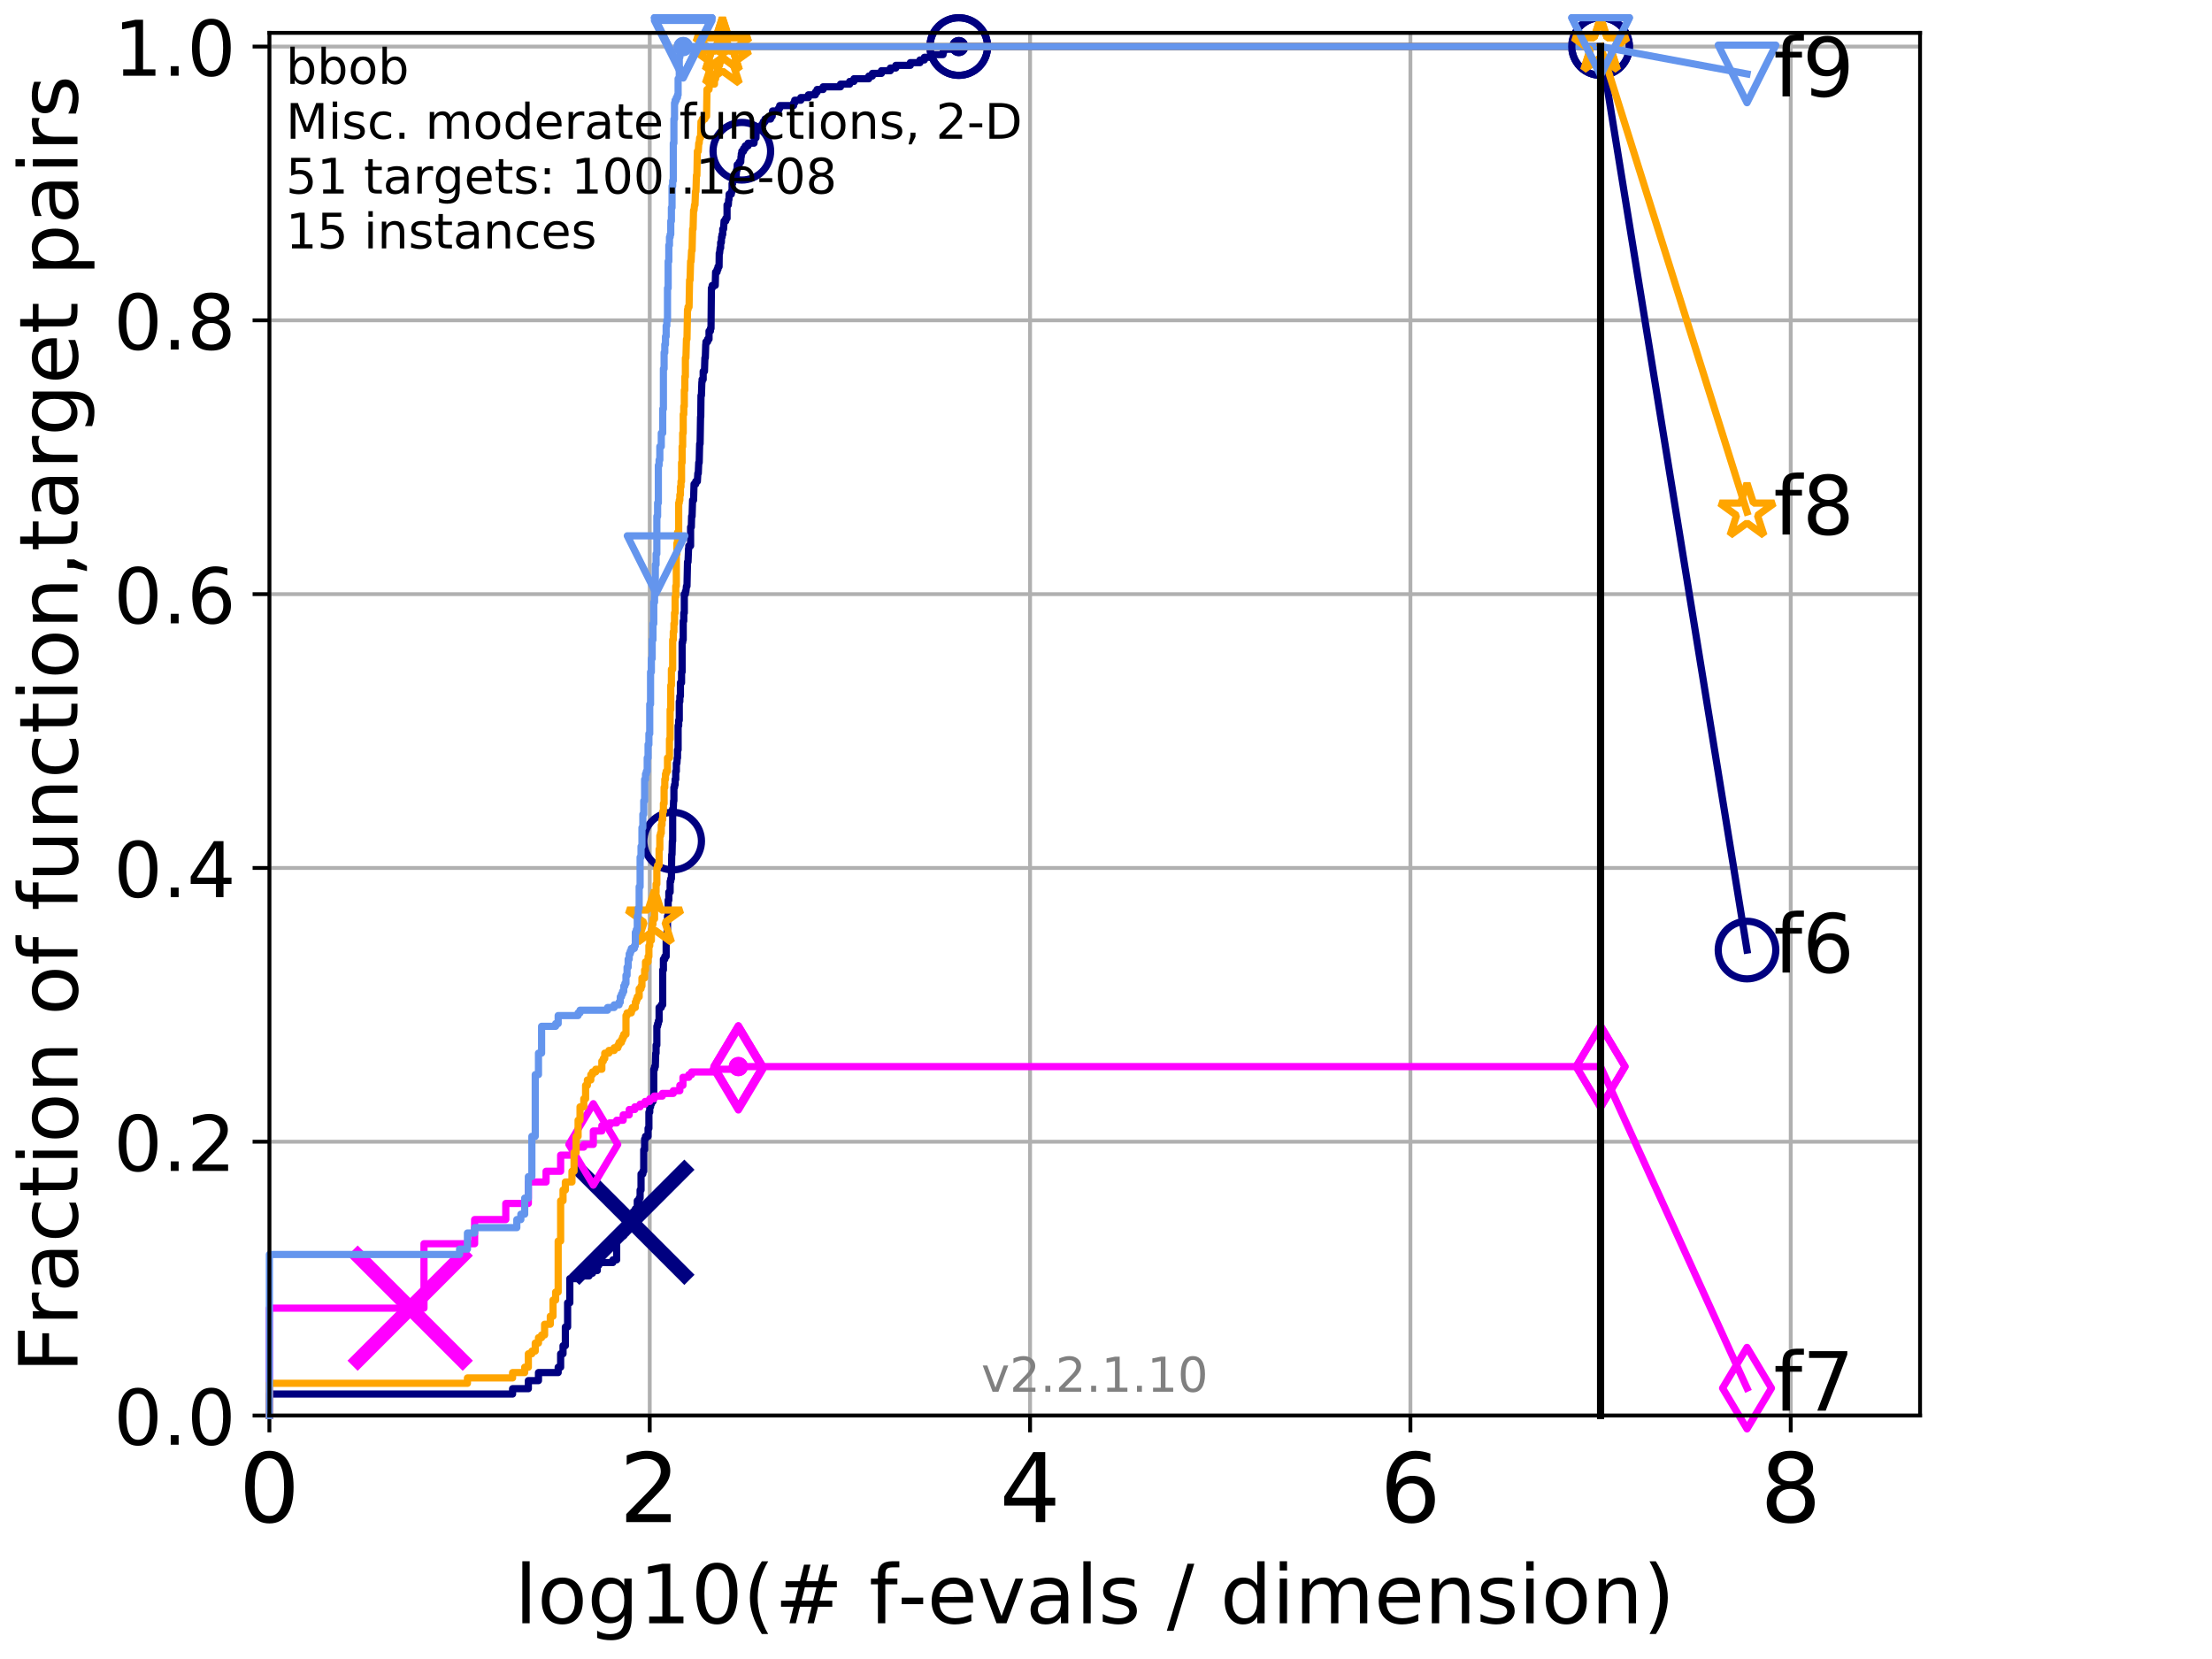 <?xml version="1.0" encoding="utf-8" standalone="no"?>
<!DOCTYPE svg PUBLIC "-//W3C//DTD SVG 1.1//EN"
  "http://www.w3.org/Graphics/SVG/1.1/DTD/svg11.dtd">
<!-- Created with matplotlib (http://matplotlib.org/) -->
<svg height="345.6pt" version="1.1" viewBox="0 0 460.8 345.6" width="460.8pt" xmlns="http://www.w3.org/2000/svg" xmlns:xlink="http://www.w3.org/1999/xlink">
 <defs>
  <style type="text/css">
*{stroke-linecap:butt;stroke-linejoin:round;}
  </style>
 </defs>
 <g id="figure_1">
  <g id="patch_1">
   <path d="M 0 345.6 
L 460.8 345.6 
L 460.8 0 
L 0 0 
z
" style="fill:#ffffff;"/>
  </g>
  <g id="axes_1">
   <g id="patch_2">
    <path d="M 56.12 294.88 
L 399.984 294.88 
L 399.984 6.845 
L 56.12 6.845 
z
" style="fill:#ffffff;"/>
   </g>
   <g id="matplotlib.axis_1">
    <g id="xtick_1">
     <g id="line2d_1">
      <path clip-path="url(#pbf76cc83c1)" d="M 56.12 294.88 
L 56.12 6.845 
" style="fill:none;stroke:#b0b0b0;stroke-linecap:square;stroke-width:0.8;"/>
     </g>
     <g id="line2d_2">
      <defs>
       <path d="M 0 0 
L 0 3.5 
" id="mfab09825af" style="stroke:#000000;stroke-width:0.8;"/>
      </defs>
      <g>
       <use style="stroke:#000000;stroke-width:0.8;" x="56.12" xlink:href="#mfab09825af" y="294.88"/>
      </g>
     </g>
     <g id="text_1">
      <!-- 0 -->
      <defs>
       <path d="M 31.781 66.406 
Q 24.172 66.406 20.328 58.906 
Q 16.5 51.422 16.5 36.375 
Q 16.5 21.391 20.328 13.891 
Q 24.172 6.391 31.781 6.391 
Q 39.453 6.391 43.281 13.891 
Q 47.125 21.391 47.125 36.375 
Q 47.125 51.422 43.281 58.906 
Q 39.453 66.406 31.781 66.406 
z
M 31.781 74.219 
Q 44.047 74.219 50.516 64.516 
Q 56.984 54.828 56.984 36.375 
Q 56.984 17.969 50.516 8.266 
Q 44.047 -1.422 31.781 -1.422 
Q 19.531 -1.422 13.062 8.266 
Q 6.594 17.969 6.594 36.375 
Q 6.594 54.828 13.062 64.516 
Q 19.531 74.219 31.781 74.219 
z
" id="DejaVuSans-30"/>
      </defs>
      <g transform="translate(49.758 317.077)scale(0.2 -0.2)">
       <use xlink:href="#DejaVuSans-30"/>
      </g>
     </g>
    </g>
    <g id="xtick_2">
     <g id="line2d_3">
      <path clip-path="url(#pbf76cc83c1)" d="M 135.351 294.88 
L 135.351 6.845 
" style="fill:none;stroke:#b0b0b0;stroke-linecap:square;stroke-width:0.8;"/>
     </g>
     <g id="line2d_4">
      <g>
       <use style="stroke:#000000;stroke-width:0.8;" x="135.351" xlink:href="#mfab09825af" y="294.88"/>
      </g>
     </g>
     <g id="text_2">
      <!-- 2 -->
      <defs>
       <path d="M 19.188 8.297 
L 53.609 8.297 
L 53.609 0 
L 7.328 0 
L 7.328 8.297 
Q 12.938 14.109 22.625 23.891 
Q 32.328 33.688 34.812 36.531 
Q 39.547 41.844 41.422 45.531 
Q 43.312 49.219 43.312 52.781 
Q 43.312 58.594 39.234 62.25 
Q 35.156 65.922 28.609 65.922 
Q 23.969 65.922 18.812 64.312 
Q 13.672 62.703 7.812 59.422 
L 7.812 69.391 
Q 13.766 71.781 18.938 73 
Q 24.125 74.219 28.422 74.219 
Q 39.75 74.219 46.484 68.547 
Q 53.219 62.891 53.219 53.422 
Q 53.219 48.922 51.531 44.891 
Q 49.859 40.875 45.406 35.406 
Q 44.188 33.984 37.641 27.219 
Q 31.109 20.453 19.188 8.297 
z
" id="DejaVuSans-32"/>
      </defs>
      <g transform="translate(128.989 317.077)scale(0.2 -0.2)">
       <use xlink:href="#DejaVuSans-32"/>
      </g>
     </g>
    </g>
    <g id="xtick_3">
     <g id="line2d_5">
      <path clip-path="url(#pbf76cc83c1)" d="M 214.583 294.88 
L 214.583 6.845 
" style="fill:none;stroke:#b0b0b0;stroke-linecap:square;stroke-width:0.8;"/>
     </g>
     <g id="line2d_6">
      <g>
       <use style="stroke:#000000;stroke-width:0.8;" x="214.583" xlink:href="#mfab09825af" y="294.88"/>
      </g>
     </g>
     <g id="text_3">
      <!-- 4 -->
      <defs>
       <path d="M 37.797 64.312 
L 12.891 25.391 
L 37.797 25.391 
z
M 35.203 72.906 
L 47.609 72.906 
L 47.609 25.391 
L 58.016 25.391 
L 58.016 17.188 
L 47.609 17.188 
L 47.609 0 
L 37.797 0 
L 37.797 17.188 
L 4.891 17.188 
L 4.891 26.703 
z
" id="DejaVuSans-34"/>
      </defs>
      <g transform="translate(208.22 317.077)scale(0.2 -0.2)">
       <use xlink:href="#DejaVuSans-34"/>
      </g>
     </g>
    </g>
    <g id="xtick_4">
     <g id="line2d_7">
      <path clip-path="url(#pbf76cc83c1)" d="M 293.814 294.88 
L 293.814 6.845 
" style="fill:none;stroke:#b0b0b0;stroke-linecap:square;stroke-width:0.8;"/>
     </g>
     <g id="line2d_8">
      <g>
       <use style="stroke:#000000;stroke-width:0.8;" x="293.814" xlink:href="#mfab09825af" y="294.88"/>
      </g>
     </g>
     <g id="text_4">
      <!-- 6 -->
      <defs>
       <path d="M 33.016 40.375 
Q 26.375 40.375 22.484 35.828 
Q 18.609 31.297 18.609 23.391 
Q 18.609 15.531 22.484 10.953 
Q 26.375 6.391 33.016 6.391 
Q 39.656 6.391 43.531 10.953 
Q 47.406 15.531 47.406 23.391 
Q 47.406 31.297 43.531 35.828 
Q 39.656 40.375 33.016 40.375 
z
M 52.594 71.297 
L 52.594 62.312 
Q 48.875 64.062 45.094 64.984 
Q 41.312 65.922 37.594 65.922 
Q 27.828 65.922 22.672 59.328 
Q 17.531 52.734 16.797 39.406 
Q 19.672 43.656 24.016 45.922 
Q 28.375 48.188 33.594 48.188 
Q 44.578 48.188 50.953 41.516 
Q 57.328 34.859 57.328 23.391 
Q 57.328 12.156 50.688 5.359 
Q 44.047 -1.422 33.016 -1.422 
Q 20.359 -1.422 13.672 8.266 
Q 6.984 17.969 6.984 36.375 
Q 6.984 53.656 15.188 63.938 
Q 23.391 74.219 37.203 74.219 
Q 40.922 74.219 44.703 73.484 
Q 48.484 72.75 52.594 71.297 
z
" id="DejaVuSans-36"/>
      </defs>
      <g transform="translate(287.452 317.077)scale(0.2 -0.2)">
       <use xlink:href="#DejaVuSans-36"/>
      </g>
     </g>
    </g>
    <g id="xtick_5">
     <g id="line2d_9">
      <path clip-path="url(#pbf76cc83c1)" d="M 373.045 294.88 
L 373.045 6.845 
" style="fill:none;stroke:#b0b0b0;stroke-linecap:square;stroke-width:0.8;"/>
     </g>
     <g id="line2d_10">
      <g>
       <use style="stroke:#000000;stroke-width:0.8;" x="373.045" xlink:href="#mfab09825af" y="294.88"/>
      </g>
     </g>
     <g id="text_5">
      <!-- 8 -->
      <defs>
       <path d="M 31.781 34.625 
Q 24.75 34.625 20.719 30.859 
Q 16.703 27.094 16.703 20.516 
Q 16.703 13.922 20.719 10.156 
Q 24.75 6.391 31.781 6.391 
Q 38.812 6.391 42.859 10.172 
Q 46.922 13.969 46.922 20.516 
Q 46.922 27.094 42.891 30.859 
Q 38.875 34.625 31.781 34.625 
z
M 21.922 38.812 
Q 15.578 40.375 12.031 44.719 
Q 8.5 49.078 8.5 55.328 
Q 8.5 64.062 14.719 69.141 
Q 20.953 74.219 31.781 74.219 
Q 42.672 74.219 48.875 69.141 
Q 55.078 64.062 55.078 55.328 
Q 55.078 49.078 51.531 44.719 
Q 48 40.375 41.703 38.812 
Q 48.828 37.156 52.797 32.312 
Q 56.781 27.484 56.781 20.516 
Q 56.781 9.906 50.312 4.234 
Q 43.844 -1.422 31.781 -1.422 
Q 19.734 -1.422 13.25 4.234 
Q 6.781 9.906 6.781 20.516 
Q 6.781 27.484 10.781 32.312 
Q 14.797 37.156 21.922 38.812 
z
M 18.312 54.391 
Q 18.312 48.734 21.844 45.562 
Q 25.391 42.391 31.781 42.391 
Q 38.141 42.391 41.719 45.562 
Q 45.312 48.734 45.312 54.391 
Q 45.312 60.062 41.719 63.234 
Q 38.141 66.406 31.781 66.406 
Q 25.391 66.406 21.844 63.234 
Q 18.312 60.062 18.312 54.391 
z
" id="DejaVuSans-38"/>
      </defs>
      <g transform="translate(366.683 317.077)scale(0.2 -0.2)">
       <use xlink:href="#DejaVuSans-38"/>
      </g>
     </g>
    </g>
    <g id="text_6">
     <!-- log10(# f-evals / dimension) -->
     <defs>
      <path d="M 9.422 75.984 
L 18.406 75.984 
L 18.406 0 
L 9.422 0 
z
" id="DejaVuSans-6c"/>
      <path d="M 30.609 48.391 
Q 23.391 48.391 19.188 42.75 
Q 14.984 37.109 14.984 27.297 
Q 14.984 17.484 19.156 11.844 
Q 23.344 6.203 30.609 6.203 
Q 37.797 6.203 41.984 11.859 
Q 46.188 17.531 46.188 27.297 
Q 46.188 37.016 41.984 42.703 
Q 37.797 48.391 30.609 48.391 
z
M 30.609 56 
Q 42.328 56 49.016 48.375 
Q 55.719 40.766 55.719 27.297 
Q 55.719 13.875 49.016 6.219 
Q 42.328 -1.422 30.609 -1.422 
Q 18.844 -1.422 12.172 6.219 
Q 5.516 13.875 5.516 27.297 
Q 5.516 40.766 12.172 48.375 
Q 18.844 56 30.609 56 
z
" id="DejaVuSans-6f"/>
      <path d="M 45.406 27.984 
Q 45.406 37.75 41.375 43.109 
Q 37.359 48.484 30.078 48.484 
Q 22.859 48.484 18.828 43.109 
Q 14.797 37.75 14.797 27.984 
Q 14.797 18.266 18.828 12.891 
Q 22.859 7.516 30.078 7.516 
Q 37.359 7.516 41.375 12.891 
Q 45.406 18.266 45.406 27.984 
z
M 54.391 6.781 
Q 54.391 -7.172 48.188 -13.984 
Q 42 -20.797 29.203 -20.797 
Q 24.469 -20.797 20.266 -20.094 
Q 16.062 -19.391 12.109 -17.922 
L 12.109 -9.188 
Q 16.062 -11.328 19.922 -12.344 
Q 23.781 -13.375 27.781 -13.375 
Q 36.625 -13.375 41.016 -8.766 
Q 45.406 -4.156 45.406 5.172 
L 45.406 9.625 
Q 42.625 4.781 38.281 2.391 
Q 33.938 0 27.875 0 
Q 17.828 0 11.672 7.656 
Q 5.516 15.328 5.516 27.984 
Q 5.516 40.672 11.672 48.328 
Q 17.828 56 27.875 56 
Q 33.938 56 38.281 53.609 
Q 42.625 51.219 45.406 46.391 
L 45.406 54.688 
L 54.391 54.688 
z
" id="DejaVuSans-67"/>
      <path d="M 12.406 8.297 
L 28.516 8.297 
L 28.516 63.922 
L 10.984 60.406 
L 10.984 69.391 
L 28.422 72.906 
L 38.281 72.906 
L 38.281 8.297 
L 54.391 8.297 
L 54.391 0 
L 12.406 0 
z
" id="DejaVuSans-31"/>
      <path d="M 31 75.875 
Q 24.469 64.656 21.281 53.656 
Q 18.109 42.672 18.109 31.391 
Q 18.109 20.125 21.312 9.062 
Q 24.516 -2 31 -13.188 
L 23.188 -13.188 
Q 15.875 -1.703 12.234 9.375 
Q 8.594 20.453 8.594 31.391 
Q 8.594 42.281 12.203 53.312 
Q 15.828 64.359 23.188 75.875 
z
" id="DejaVuSans-28"/>
      <path d="M 51.125 44 
L 36.922 44 
L 32.812 27.688 
L 47.125 27.688 
z
M 43.797 71.781 
L 38.719 51.516 
L 52.984 51.516 
L 58.109 71.781 
L 65.922 71.781 
L 60.891 51.516 
L 76.125 51.516 
L 76.125 44 
L 58.984 44 
L 54.984 27.688 
L 70.516 27.688 
L 70.516 20.219 
L 53.078 20.219 
L 48 0 
L 40.188 0 
L 45.219 20.219 
L 30.906 20.219 
L 25.875 0 
L 18.016 0 
L 23.094 20.219 
L 7.719 20.219 
L 7.719 27.688 
L 24.906 27.688 
L 29 44 
L 13.281 44 
L 13.281 51.516 
L 30.906 51.516 
L 35.891 71.781 
z
" id="DejaVuSans-23"/>
      <path id="DejaVuSans-20"/>
      <path d="M 37.109 75.984 
L 37.109 68.5 
L 28.516 68.5 
Q 23.688 68.5 21.797 66.547 
Q 19.922 64.594 19.922 59.516 
L 19.922 54.688 
L 34.719 54.688 
L 34.719 47.703 
L 19.922 47.703 
L 19.922 0 
L 10.891 0 
L 10.891 47.703 
L 2.297 47.703 
L 2.297 54.688 
L 10.891 54.688 
L 10.891 58.5 
Q 10.891 67.625 15.141 71.797 
Q 19.391 75.984 28.609 75.984 
z
" id="DejaVuSans-66"/>
      <path d="M 4.891 31.391 
L 31.203 31.391 
L 31.203 23.391 
L 4.891 23.391 
z
" id="DejaVuSans-2d"/>
      <path d="M 56.203 29.594 
L 56.203 25.203 
L 14.891 25.203 
Q 15.484 15.922 20.484 11.062 
Q 25.484 6.203 34.422 6.203 
Q 39.594 6.203 44.453 7.469 
Q 49.312 8.734 54.109 11.281 
L 54.109 2.781 
Q 49.266 0.734 44.188 -0.344 
Q 39.109 -1.422 33.891 -1.422 
Q 20.797 -1.422 13.156 6.188 
Q 5.516 13.812 5.516 26.812 
Q 5.516 40.234 12.766 48.109 
Q 20.016 56 32.328 56 
Q 43.359 56 49.781 48.891 
Q 56.203 41.797 56.203 29.594 
z
M 47.219 32.234 
Q 47.125 39.594 43.094 43.984 
Q 39.062 48.391 32.422 48.391 
Q 24.906 48.391 20.391 44.141 
Q 15.875 39.891 15.188 32.172 
z
" id="DejaVuSans-65"/>
      <path d="M 2.984 54.688 
L 12.5 54.688 
L 29.594 8.797 
L 46.688 54.688 
L 56.203 54.688 
L 35.688 0 
L 23.484 0 
z
" id="DejaVuSans-76"/>
      <path d="M 34.281 27.484 
Q 23.391 27.484 19.188 25 
Q 14.984 22.516 14.984 16.5 
Q 14.984 11.719 18.141 8.906 
Q 21.297 6.109 26.703 6.109 
Q 34.188 6.109 38.703 11.406 
Q 43.219 16.703 43.219 25.484 
L 43.219 27.484 
z
M 52.203 31.203 
L 52.203 0 
L 43.219 0 
L 43.219 8.297 
Q 40.141 3.328 35.547 0.953 
Q 30.953 -1.422 24.312 -1.422 
Q 15.922 -1.422 10.953 3.297 
Q 6 8.016 6 15.922 
Q 6 25.141 12.172 29.828 
Q 18.359 34.516 30.609 34.516 
L 43.219 34.516 
L 43.219 35.406 
Q 43.219 41.609 39.141 45 
Q 35.062 48.391 27.688 48.391 
Q 23 48.391 18.547 47.266 
Q 14.109 46.141 10.016 43.891 
L 10.016 52.203 
Q 14.938 54.109 19.578 55.047 
Q 24.219 56 28.609 56 
Q 40.484 56 46.344 49.844 
Q 52.203 43.703 52.203 31.203 
z
" id="DejaVuSans-61"/>
      <path d="M 44.281 53.078 
L 44.281 44.578 
Q 40.484 46.531 36.375 47.5 
Q 32.281 48.484 27.875 48.484 
Q 21.188 48.484 17.844 46.438 
Q 14.5 44.391 14.5 40.281 
Q 14.5 37.156 16.891 35.375 
Q 19.281 33.594 26.516 31.984 
L 29.594 31.297 
Q 39.156 29.25 43.188 25.516 
Q 47.219 21.781 47.219 15.094 
Q 47.219 7.469 41.188 3.016 
Q 35.156 -1.422 24.609 -1.422 
Q 20.219 -1.422 15.453 -0.562 
Q 10.688 0.297 5.422 2 
L 5.422 11.281 
Q 10.406 8.688 15.234 7.391 
Q 20.062 6.109 24.812 6.109 
Q 31.156 6.109 34.562 8.281 
Q 37.984 10.453 37.984 14.406 
Q 37.984 18.062 35.516 20.016 
Q 33.062 21.969 24.703 23.781 
L 21.578 24.516 
Q 13.234 26.266 9.516 29.906 
Q 5.812 33.547 5.812 39.891 
Q 5.812 47.609 11.281 51.797 
Q 16.75 56 26.812 56 
Q 31.781 56 36.172 55.266 
Q 40.578 54.547 44.281 53.078 
z
" id="DejaVuSans-73"/>
      <path d="M 25.391 72.906 
L 33.688 72.906 
L 8.297 -9.281 
L 0 -9.281 
z
" id="DejaVuSans-2f"/>
      <path d="M 45.406 46.391 
L 45.406 75.984 
L 54.391 75.984 
L 54.391 0 
L 45.406 0 
L 45.406 8.203 
Q 42.578 3.328 38.25 0.953 
Q 33.938 -1.422 27.875 -1.422 
Q 17.969 -1.422 11.734 6.484 
Q 5.516 14.406 5.516 27.297 
Q 5.516 40.188 11.734 48.094 
Q 17.969 56 27.875 56 
Q 33.938 56 38.25 53.625 
Q 42.578 51.266 45.406 46.391 
z
M 14.797 27.297 
Q 14.797 17.391 18.875 11.75 
Q 22.953 6.109 30.078 6.109 
Q 37.203 6.109 41.297 11.75 
Q 45.406 17.391 45.406 27.297 
Q 45.406 37.203 41.297 42.844 
Q 37.203 48.484 30.078 48.484 
Q 22.953 48.484 18.875 42.844 
Q 14.797 37.203 14.797 27.297 
z
" id="DejaVuSans-64"/>
      <path d="M 9.422 54.688 
L 18.406 54.688 
L 18.406 0 
L 9.422 0 
z
M 9.422 75.984 
L 18.406 75.984 
L 18.406 64.594 
L 9.422 64.594 
z
" id="DejaVuSans-69"/>
      <path d="M 52 44.188 
Q 55.375 50.25 60.062 53.125 
Q 64.75 56 71.094 56 
Q 79.641 56 84.281 50.016 
Q 88.922 44.047 88.922 33.016 
L 88.922 0 
L 79.891 0 
L 79.891 32.719 
Q 79.891 40.578 77.094 44.375 
Q 74.312 48.188 68.609 48.188 
Q 61.625 48.188 57.562 43.547 
Q 53.516 38.922 53.516 30.906 
L 53.516 0 
L 44.484 0 
L 44.484 32.719 
Q 44.484 40.625 41.703 44.406 
Q 38.922 48.188 33.109 48.188 
Q 26.219 48.188 22.156 43.531 
Q 18.109 38.875 18.109 30.906 
L 18.109 0 
L 9.078 0 
L 9.078 54.688 
L 18.109 54.688 
L 18.109 46.188 
Q 21.188 51.219 25.484 53.609 
Q 29.781 56 35.688 56 
Q 41.656 56 45.828 52.969 
Q 50 49.953 52 44.188 
z
" id="DejaVuSans-6d"/>
      <path d="M 54.891 33.016 
L 54.891 0 
L 45.906 0 
L 45.906 32.719 
Q 45.906 40.484 42.875 44.328 
Q 39.844 48.188 33.797 48.188 
Q 26.516 48.188 22.312 43.547 
Q 18.109 38.922 18.109 30.906 
L 18.109 0 
L 9.078 0 
L 9.078 54.688 
L 18.109 54.688 
L 18.109 46.188 
Q 21.344 51.125 25.703 53.562 
Q 30.078 56 35.797 56 
Q 45.219 56 50.047 50.172 
Q 54.891 44.344 54.891 33.016 
z
" id="DejaVuSans-6e"/>
      <path d="M 8.016 75.875 
L 15.828 75.875 
Q 23.141 64.359 26.781 53.312 
Q 30.422 42.281 30.422 31.391 
Q 30.422 20.453 26.781 9.375 
Q 23.141 -1.703 15.828 -13.188 
L 8.016 -13.188 
Q 14.5 -2 17.703 9.062 
Q 20.906 20.125 20.906 31.391 
Q 20.906 42.672 17.703 53.656 
Q 14.5 64.656 8.016 75.875 
z
" id="DejaVuSans-29"/>
     </defs>
     <g transform="translate(107.211 338.154)scale(0.17 -0.17)">
      <use xlink:href="#DejaVuSans-6c"/>
      <use x="27.783" xlink:href="#DejaVuSans-6f"/>
      <use x="88.965" xlink:href="#DejaVuSans-67"/>
      <use x="152.441" xlink:href="#DejaVuSans-31"/>
      <use x="216.064" xlink:href="#DejaVuSans-30"/>
      <use x="279.688" xlink:href="#DejaVuSans-28"/>
      <use x="318.701" xlink:href="#DejaVuSans-23"/>
      <use x="402.49" xlink:href="#DejaVuSans-20"/>
      <use x="434.277" xlink:href="#DejaVuSans-66"/>
      <use x="469.404" xlink:href="#DejaVuSans-2d"/>
      <use x="505.488" xlink:href="#DejaVuSans-65"/>
      <use x="567.012" xlink:href="#DejaVuSans-76"/>
      <use x="626.191" xlink:href="#DejaVuSans-61"/>
      <use x="687.471" xlink:href="#DejaVuSans-6c"/>
      <use x="715.254" xlink:href="#DejaVuSans-73"/>
      <use x="767.354" xlink:href="#DejaVuSans-20"/>
      <use x="799.141" xlink:href="#DejaVuSans-2f"/>
      <use x="832.832" xlink:href="#DejaVuSans-20"/>
      <use x="864.619" xlink:href="#DejaVuSans-64"/>
      <use x="928.096" xlink:href="#DejaVuSans-69"/>
      <use x="955.879" xlink:href="#DejaVuSans-6d"/>
      <use x="1053.291" xlink:href="#DejaVuSans-65"/>
      <use x="1114.814" xlink:href="#DejaVuSans-6e"/>
      <use x="1178.193" xlink:href="#DejaVuSans-73"/>
      <use x="1230.293" xlink:href="#DejaVuSans-69"/>
      <use x="1258.076" xlink:href="#DejaVuSans-6f"/>
      <use x="1319.258" xlink:href="#DejaVuSans-6e"/>
      <use x="1382.637" xlink:href="#DejaVuSans-29"/>
     </g>
    </g>
   </g>
   <g id="matplotlib.axis_2">
    <g id="ytick_1">
     <g id="line2d_11">
      <path clip-path="url(#pbf76cc83c1)" d="M 56.12 294.88 
L 399.984 294.88 
" style="fill:none;stroke:#b0b0b0;stroke-linecap:square;stroke-width:0.8;"/>
     </g>
     <g id="line2d_12">
      <defs>
       <path d="M 0 0 
L -3.5 0 
" id="m9d26f5b442" style="stroke:#000000;stroke-width:0.8;"/>
      </defs>
      <g>
       <use style="stroke:#000000;stroke-width:0.8;" x="56.12" xlink:href="#m9d26f5b442" y="294.88"/>
      </g>
     </g>
     <g id="text_7">
      <!-- 0.0 -->
      <defs>
       <path d="M 10.688 12.406 
L 21 12.406 
L 21 0 
L 10.688 0 
z
" id="DejaVuSans-2e"/>
      </defs>
      <g transform="translate(23.675 300.959)scale(0.16 -0.16)">
       <use xlink:href="#DejaVuSans-30"/>
       <use x="63.623" xlink:href="#DejaVuSans-2e"/>
       <use x="95.41" xlink:href="#DejaVuSans-30"/>
      </g>
     </g>
    </g>
    <g id="ytick_2">
     <g id="line2d_13">
      <path clip-path="url(#pbf76cc83c1)" d="M 56.12 237.843 
L 399.984 237.843 
" style="fill:none;stroke:#b0b0b0;stroke-linecap:square;stroke-width:0.8;"/>
     </g>
     <g id="line2d_14">
      <g>
       <use style="stroke:#000000;stroke-width:0.8;" x="56.12" xlink:href="#m9d26f5b442" y="237.843"/>
      </g>
     </g>
     <g id="text_8">
      <!-- 0.2 -->
      <g transform="translate(23.675 243.922)scale(0.16 -0.16)">
       <use xlink:href="#DejaVuSans-30"/>
       <use x="63.623" xlink:href="#DejaVuSans-2e"/>
       <use x="95.41" xlink:href="#DejaVuSans-32"/>
      </g>
     </g>
    </g>
    <g id="ytick_3">
     <g id="line2d_15">
      <path clip-path="url(#pbf76cc83c1)" d="M 56.12 180.807 
L 399.984 180.807 
" style="fill:none;stroke:#b0b0b0;stroke-linecap:square;stroke-width:0.8;"/>
     </g>
     <g id="line2d_16">
      <g>
       <use style="stroke:#000000;stroke-width:0.8;" x="56.12" xlink:href="#m9d26f5b442" y="180.807"/>
      </g>
     </g>
     <g id="text_9">
      <!-- 0.4 -->
      <g transform="translate(23.675 186.886)scale(0.16 -0.16)">
       <use xlink:href="#DejaVuSans-30"/>
       <use x="63.623" xlink:href="#DejaVuSans-2e"/>
       <use x="95.41" xlink:href="#DejaVuSans-34"/>
      </g>
     </g>
    </g>
    <g id="ytick_4">
     <g id="line2d_17">
      <path clip-path="url(#pbf76cc83c1)" d="M 56.12 123.77 
L 399.984 123.77 
" style="fill:none;stroke:#b0b0b0;stroke-linecap:square;stroke-width:0.8;"/>
     </g>
     <g id="line2d_18">
      <g>
       <use style="stroke:#000000;stroke-width:0.8;" x="56.12" xlink:href="#m9d26f5b442" y="123.77"/>
      </g>
     </g>
     <g id="text_10">
      <!-- 0.6 -->
      <g transform="translate(23.675 129.849)scale(0.16 -0.16)">
       <use xlink:href="#DejaVuSans-30"/>
       <use x="63.623" xlink:href="#DejaVuSans-2e"/>
       <use x="95.41" xlink:href="#DejaVuSans-36"/>
      </g>
     </g>
    </g>
    <g id="ytick_5">
     <g id="line2d_19">
      <path clip-path="url(#pbf76cc83c1)" d="M 56.12 66.734 
L 399.984 66.734 
" style="fill:none;stroke:#b0b0b0;stroke-linecap:square;stroke-width:0.8;"/>
     </g>
     <g id="line2d_20">
      <g>
       <use style="stroke:#000000;stroke-width:0.8;" x="56.12" xlink:href="#m9d26f5b442" y="66.734"/>
      </g>
     </g>
     <g id="text_11">
      <!-- 0.8 -->
      <g transform="translate(23.675 72.812)scale(0.16 -0.16)">
       <use xlink:href="#DejaVuSans-30"/>
       <use x="63.623" xlink:href="#DejaVuSans-2e"/>
       <use x="95.41" xlink:href="#DejaVuSans-38"/>
      </g>
     </g>
    </g>
    <g id="ytick_6">
     <g id="line2d_21">
      <path clip-path="url(#pbf76cc83c1)" d="M 56.12 9.697 
L 399.984 9.697 
" style="fill:none;stroke:#b0b0b0;stroke-linecap:square;stroke-width:0.8;"/>
     </g>
     <g id="line2d_22">
      <g>
       <use style="stroke:#000000;stroke-width:0.8;" x="56.12" xlink:href="#m9d26f5b442" y="9.697"/>
      </g>
     </g>
     <g id="text_12">
      <!-- 1.0 -->
      <g transform="translate(23.675 15.776)scale(0.16 -0.16)">
       <use xlink:href="#DejaVuSans-31"/>
       <use x="63.623" xlink:href="#DejaVuSans-2e"/>
       <use x="95.41" xlink:href="#DejaVuSans-30"/>
      </g>
     </g>
    </g>
    <g id="text_13">
     <!-- Fraction of function,target pairs -->
     <defs>
      <path d="M 9.812 72.906 
L 51.703 72.906 
L 51.703 64.594 
L 19.672 64.594 
L 19.672 43.109 
L 48.578 43.109 
L 48.578 34.812 
L 19.672 34.812 
L 19.672 0 
L 9.812 0 
z
" id="DejaVuSans-46"/>
      <path d="M 41.109 46.297 
Q 39.594 47.172 37.812 47.578 
Q 36.031 48 33.891 48 
Q 26.266 48 22.188 43.047 
Q 18.109 38.094 18.109 28.812 
L 18.109 0 
L 9.078 0 
L 9.078 54.688 
L 18.109 54.688 
L 18.109 46.188 
Q 20.953 51.172 25.484 53.578 
Q 30.031 56 36.531 56 
Q 37.453 56 38.578 55.875 
Q 39.703 55.766 41.062 55.516 
z
" id="DejaVuSans-72"/>
      <path d="M 48.781 52.594 
L 48.781 44.188 
Q 44.969 46.297 41.141 47.344 
Q 37.312 48.391 33.406 48.391 
Q 24.656 48.391 19.812 42.844 
Q 14.984 37.312 14.984 27.297 
Q 14.984 17.281 19.812 11.734 
Q 24.656 6.203 33.406 6.203 
Q 37.312 6.203 41.141 7.25 
Q 44.969 8.297 48.781 10.406 
L 48.781 2.094 
Q 45.016 0.344 40.984 -0.531 
Q 36.969 -1.422 32.422 -1.422 
Q 20.062 -1.422 12.781 6.344 
Q 5.516 14.109 5.516 27.297 
Q 5.516 40.672 12.859 48.328 
Q 20.219 56 33.016 56 
Q 37.156 56 41.109 55.141 
Q 45.062 54.297 48.781 52.594 
z
" id="DejaVuSans-63"/>
      <path d="M 18.312 70.219 
L 18.312 54.688 
L 36.812 54.688 
L 36.812 47.703 
L 18.312 47.703 
L 18.312 18.016 
Q 18.312 11.328 20.141 9.422 
Q 21.969 7.516 27.594 7.516 
L 36.812 7.516 
L 36.812 0 
L 27.594 0 
Q 17.188 0 13.234 3.875 
Q 9.281 7.766 9.281 18.016 
L 9.281 47.703 
L 2.688 47.703 
L 2.688 54.688 
L 9.281 54.688 
L 9.281 70.219 
z
" id="DejaVuSans-74"/>
      <path d="M 8.5 21.578 
L 8.5 54.688 
L 17.484 54.688 
L 17.484 21.922 
Q 17.484 14.156 20.5 10.266 
Q 23.531 6.391 29.594 6.391 
Q 36.859 6.391 41.078 11.031 
Q 45.312 15.672 45.312 23.688 
L 45.312 54.688 
L 54.297 54.688 
L 54.297 0 
L 45.312 0 
L 45.312 8.406 
Q 42.047 3.422 37.719 1 
Q 33.406 -1.422 27.688 -1.422 
Q 18.266 -1.422 13.375 4.438 
Q 8.5 10.297 8.5 21.578 
z
M 31.109 56 
z
" id="DejaVuSans-75"/>
      <path d="M 11.719 12.406 
L 22.016 12.406 
L 22.016 4 
L 14.016 -11.625 
L 7.719 -11.625 
L 11.719 4 
z
" id="DejaVuSans-2c"/>
      <path d="M 18.109 8.203 
L 18.109 -20.797 
L 9.078 -20.797 
L 9.078 54.688 
L 18.109 54.688 
L 18.109 46.391 
Q 20.953 51.266 25.266 53.625 
Q 29.594 56 35.594 56 
Q 45.562 56 51.781 48.094 
Q 58.016 40.188 58.016 27.297 
Q 58.016 14.406 51.781 6.484 
Q 45.562 -1.422 35.594 -1.422 
Q 29.594 -1.422 25.266 0.953 
Q 20.953 3.328 18.109 8.203 
z
M 48.688 27.297 
Q 48.688 37.203 44.609 42.844 
Q 40.531 48.484 33.406 48.484 
Q 26.266 48.484 22.188 42.844 
Q 18.109 37.203 18.109 27.297 
Q 18.109 17.391 22.188 11.75 
Q 26.266 6.109 33.406 6.109 
Q 40.531 6.109 44.609 11.75 
Q 48.688 17.391 48.688 27.297 
z
" id="DejaVuSans-70"/>
     </defs>
     <g transform="translate(16.14 286.002)rotate(-90)scale(0.17 -0.17)">
      <use xlink:href="#DejaVuSans-46"/>
      <use x="57.41" xlink:href="#DejaVuSans-72"/>
      <use x="98.523" xlink:href="#DejaVuSans-61"/>
      <use x="159.803" xlink:href="#DejaVuSans-63"/>
      <use x="214.783" xlink:href="#DejaVuSans-74"/>
      <use x="253.992" xlink:href="#DejaVuSans-69"/>
      <use x="281.775" xlink:href="#DejaVuSans-6f"/>
      <use x="342.957" xlink:href="#DejaVuSans-6e"/>
      <use x="406.336" xlink:href="#DejaVuSans-20"/>
      <use x="438.123" xlink:href="#DejaVuSans-6f"/>
      <use x="499.305" xlink:href="#DejaVuSans-66"/>
      <use x="534.51" xlink:href="#DejaVuSans-20"/>
      <use x="566.297" xlink:href="#DejaVuSans-66"/>
      <use x="601.502" xlink:href="#DejaVuSans-75"/>
      <use x="664.881" xlink:href="#DejaVuSans-6e"/>
      <use x="728.26" xlink:href="#DejaVuSans-63"/>
      <use x="783.24" xlink:href="#DejaVuSans-74"/>
      <use x="822.449" xlink:href="#DejaVuSans-69"/>
      <use x="850.232" xlink:href="#DejaVuSans-6f"/>
      <use x="911.414" xlink:href="#DejaVuSans-6e"/>
      <use x="974.793" xlink:href="#DejaVuSans-2c"/>
      <use x="1006.58" xlink:href="#DejaVuSans-74"/>
      <use x="1045.789" xlink:href="#DejaVuSans-61"/>
      <use x="1107.068" xlink:href="#DejaVuSans-72"/>
      <use x="1148.166" xlink:href="#DejaVuSans-67"/>
      <use x="1211.643" xlink:href="#DejaVuSans-65"/>
      <use x="1273.166" xlink:href="#DejaVuSans-74"/>
      <use x="1312.375" xlink:href="#DejaVuSans-20"/>
      <use x="1344.162" xlink:href="#DejaVuSans-70"/>
      <use x="1407.639" xlink:href="#DejaVuSans-61"/>
      <use x="1468.918" xlink:href="#DejaVuSans-69"/>
      <use x="1496.701" xlink:href="#DejaVuSans-72"/>
      <use x="1537.814" xlink:href="#DejaVuSans-73"/>
     </g>
    </g>
   </g>
   <g id="line2d_23">
    <defs>
     <path d="M 0 1.5 
C 0.398 1.5 0.779 1.342 1.061 1.061 
C 1.342 0.779 1.5 0.398 1.5 0 
C 1.5 -0.398 1.342 -0.779 1.061 -1.061 
C 0.779 -1.342 0.398 -1.5 0 -1.5 
C -0.398 -1.5 -0.779 -1.342 -1.061 -1.061 
C -1.342 -0.779 -1.5 -0.398 -1.5 0 
C -1.5 0.398 -1.342 0.779 -1.061 1.061 
C -0.779 1.342 -0.398 1.5 0 1.5 
z
" id="m4087ab77db" style="stroke:#000080;"/>
    </defs>
    <g>
     <use style="fill:#000080;stroke:#000080;" x="199.729" xlink:href="#m4087ab77db" y="9.697"/>
     <use style="fill:#000080;stroke:#000080;" x="199.729" xlink:href="#m4087ab77db" y="9.697"/>
    </g>
   </g>
   <g id="line2d_24">
    <path d="M 56.12 294.88 
L 56.12 290.407 
L 106.779 290.407 
L 106.779 289.288 
L 110.066 289.288 
L 110.066 287.611 
L 112.175 287.611 
L 112.175 285.933 
L 116.277 285.933 
L 116.277 284.815 
L 116.791 284.815 
L 116.791 282.019 
L 117.289 282.019 
L 117.289 280.341 
L 117.774 280.341 
L 117.774 276.427 
L 118.245 276.427 
L 118.245 271.394 
L 118.704 271.394 
L 118.704 266.362 
L 120.426 266.362 
L 120.426 265.803 
L 122.723 265.803 
L 122.723 265.243 
L 123.426 265.243 
L 123.426 264.684 
L 124.428 264.684 
L 124.428 263.566 
L 124.75 263.566 
L 124.75 263.007 
L 127.673 263.007 
L 127.673 262.447 
L 128.461 262.447 
L 128.461 257.974 
L 129.215 257.974 
L 129.215 257.415 
L 129.937 257.415 
L 129.937 256.856 
L 130.402 256.856 
L 130.402 255.737 
L 130.743 255.737 
L 130.743 255.178 
L 131.187 255.178 
L 131.187 254.619 
L 131.726 254.619 
L 131.726 254.06 
L 131.937 254.06 
L 131.937 252.382 
L 132.352 252.382 
L 132.352 251.823 
L 132.756 251.823 
L 132.756 250.145 
L 133.152 250.145 
L 133.152 249.586 
L 133.346 249.586 
L 133.346 247.909 
L 133.539 247.909 
L 133.539 244.554 
L 133.917 244.554 
L 133.917 243.994 
L 134.103 243.994 
L 134.103 239.521 
L 134.287 239.521 
L 134.287 237.284 
L 134.469 237.284 
L 134.469 236.725 
L 135.004 236.725 
L 135.004 235.048 
L 135.178 235.048 
L 135.178 231.692 
L 135.351 231.692 
L 135.351 230.574 
L 135.523 230.574 
L 135.523 230.015 
L 135.692 230.015 
L 135.692 229.456 
L 136.026 229.456 
L 136.026 228.896 
L 136.191 228.896 
L 136.191 222.745 
L 136.354 222.745 
L 136.354 222.186 
L 136.515 222.186 
L 136.596 219.39 
L 136.675 219.39 
L 136.675 217.713 
L 136.834 217.713 
L 136.834 213.799 
L 136.991 213.799 
L 136.991 213.239 
L 137.147 213.239 
L 137.147 212.68 
L 137.301 212.68 
L 137.301 209.884 
L 137.756 209.884 
L 137.756 209.325 
L 138.053 209.325 
L 138.053 202.056 
L 138.199 202.056 
L 138.199 199.819 
L 138.488 199.819 
L 138.488 199.26 
L 138.773 199.26 
L 138.773 195.346 
L 138.913 195.346 
L 138.983 193.668 
L 139.052 193.668 
L 139.052 190.872 
L 139.19 190.872 
L 139.19 187.517 
L 139.328 187.517 
L 139.328 185.839 
L 139.599 185.839 
L 139.599 183.603 
L 139.732 183.603 
L 139.732 183.044 
L 139.865 183.044 
L 139.931 178.011 
L 139.997 178.011 
L 140.063 175.215 
L 140.128 175.215 
L 140.128 168.505 
L 140.258 168.505 
L 140.322 166.827 
L 140.387 166.827 
L 140.387 164.031 
L 140.515 164.031 
L 140.515 163.472 
L 140.642 163.472 
L 140.642 162.354 
L 140.768 162.354 
L 140.768 160.676 
L 140.893 160.676 
L 140.893 158.999 
L 141.017 158.999 
L 141.079 157.88 
L 141.14 157.88 
L 141.14 156.203 
L 141.263 156.203 
L 141.263 151.17 
L 141.384 151.17 
L 141.384 150.052 
L 141.505 150.052 
L 141.505 146.138 
L 141.625 146.138 
L 141.625 145.019 
L 141.744 145.019 
L 141.744 142.223 
L 141.98 142.223 
L 141.98 139.987 
L 142.096 139.987 
L 142.096 133.836 
L 142.212 133.836 
L 142.212 133.276 
L 142.327 133.276 
L 142.327 129.362 
L 142.442 129.362 
L 142.442 127.685 
L 142.555 127.685 
L 142.555 123.77 
L 142.78 123.77 
L 142.78 123.211 
L 142.891 123.211 
L 143.002 122.093 
L 143.112 122.093 
L 143.221 117.06 
L 143.33 117.06 
L 143.438 114.264 
L 143.491 114.264 
L 143.491 113.705 
L 143.863 113.705 
L 143.863 109.791 
L 144.019 109.791 
L 144.071 107.554 
L 144.174 107.554 
L 144.277 104.199 
L 144.481 104.199 
L 144.582 100.844 
L 144.93 100.844 
L 144.93 100.285 
L 145.272 100.285 
L 145.368 98.607 
L 145.464 98.607 
L 145.559 96.37 
L 145.654 96.37 
L 145.749 92.456 
L 145.842 92.456 
L 145.936 86.864 
L 145.982 86.864 
L 146.028 82.391 
L 146.121 82.391 
L 146.212 79.595 
L 146.258 79.595 
L 146.258 79.036 
L 146.485 79.036 
L 146.485 77.358 
L 146.753 77.358 
L 146.841 74.562 
L 146.929 74.562 
L 147.017 71.766 
L 147.06 71.766 
L 147.06 71.207 
L 147.405 71.207 
L 147.405 70.648 
L 147.702 70.648 
L 147.702 68.97 
L 147.993 68.97 
L 147.993 68.411 
L 148.116 68.411 
L 148.198 60.023 
L 148.36 60.023 
L 148.36 59.464 
L 148.995 59.464 
L 149.072 56.668 
L 149.38 56.668 
L 149.38 56.109 
L 149.569 56.109 
L 149.569 55.55 
L 149.793 55.55 
L 149.83 52.754 
L 149.904 52.754 
L 150.015 51.636 
L 150.124 51.636 
L 150.124 50.517 
L 150.27 50.517 
L 150.306 49.399 
L 150.414 49.399 
L 150.414 48.84 
L 150.556 48.84 
L 150.556 47.721 
L 150.733 47.721 
L 150.838 46.044 
L 151.185 46.044 
L 151.185 45.485 
L 151.457 45.485 
L 151.457 42.689 
L 151.724 42.689 
L 151.791 41.57 
L 151.857 41.57 
L 151.89 40.452 
L 152.344 40.452 
L 152.344 39.893 
L 152.504 39.893 
L 152.504 38.215 
L 152.63 38.215 
L 152.63 37.656 
L 152.849 37.656 
L 152.88 36.538 
L 153.37 36.538 
L 153.431 35.419 
L 153.55 35.419 
L 153.58 34.301 
L 153.993 34.301 
L 153.993 33.742 
L 154.31 33.742 
L 154.367 32.624 
L 154.424 32.624 
L 154.424 32.064 
L 154.537 32.064 
L 154.537 31.505 
L 154.9 31.505 
L 154.9 30.946 
L 155.255 30.946 
L 155.255 30.387 
L 155.84 30.387 
L 155.84 29.828 
L 157.076 29.828 
L 157.173 28.709 
L 157.485 28.709 
L 157.509 27.591 
L 157.603 27.591 
L 157.603 27.032 
L 157.721 27.032 
L 157.721 26.473 
L 158.7 26.473 
L 158.7 25.913 
L 159.008 25.913 
L 159.008 25.354 
L 159.374 25.354 
L 159.374 24.795 
L 160.526 24.795 
L 160.526 24.236 
L 160.862 24.236 
L 160.94 23.117 
L 162.177 23.117 
L 162.177 22.558 
L 162.429 22.558 
L 162.429 21.999 
L 165.326 21.999 
L 165.326 21.44 
L 165.55 21.44 
L 165.55 20.881 
L 166.826 20.881 
L 166.826 20.322 
L 168.395 20.322 
L 168.395 19.762 
L 169.845 19.762 
L 169.845 19.203 
L 170.211 19.203 
L 170.211 18.644 
L 171.469 18.644 
L 171.469 18.085 
L 175.096 18.085 
L 175.096 17.526 
L 177.001 17.526 
L 177.001 16.966 
L 177.887 16.966 
L 177.887 16.407 
L 180.982 16.407 
L 180.982 15.848 
L 181.729 15.848 
L 181.729 15.289 
L 183.619 15.289 
L 183.619 14.73 
L 185.477 14.73 
L 185.477 14.171 
L 186.619 14.171 
L 186.619 13.611 
L 189.641 13.611 
L 189.641 13.052 
L 191.643 13.052 
L 191.643 12.493 
L 192.564 12.493 
L 192.564 11.934 
L 194 11.934 
L 194 11.375 
L 196.459 11.375 
L 196.459 10.815 
L 196.604 10.815 
L 196.604 10.256 
L 199.729 10.256 
L 199.729 9.697 
L 333.43 9.697 
L 333.43 9.697 
" style="fill:none;stroke:#000080;stroke-linecap:square;stroke-width:1.5;"/>
   </g>
   <g id="line2d_25">
    <defs>
     <path d="M 0 6 
C 1.591 6 3.117 5.368 4.243 4.243 
C 5.368 3.117 6 1.591 6 0 
C 6 -1.591 5.368 -3.117 4.243 -4.243 
C 3.117 -5.368 1.591 -6 0 -6 
C -1.591 -6 -3.117 -5.368 -4.243 -4.243 
C -5.368 -3.117 -6 -1.591 -6 0 
C -6 1.591 -5.368 3.117 -4.243 4.243 
C -3.117 5.368 -1.591 6 0 6 
z
" id="m9e51a3e72d" style="stroke:#000080;stroke-width:1.5;"/>
    </defs>
    <g>
     <use style="fill-opacity:0;stroke:#000080;stroke-width:1.5;" x="140.128" xlink:href="#m9e51a3e72d" y="175.215"/>
     <use style="fill-opacity:0;stroke:#000080;stroke-width:1.5;" x="154.537" xlink:href="#m9e51a3e72d" y="31.505"/>
     <use style="fill-opacity:0;stroke:#000080;stroke-width:1.5;" x="199.729" xlink:href="#m9e51a3e72d" y="9.697"/>
     <use style="fill-opacity:0;stroke:#000080;stroke-width:1.5;" x="199.729" xlink:href="#m9e51a3e72d" y="9.697"/>
     <use style="fill-opacity:0;stroke:#000080;stroke-width:1.5;" x="333.43" xlink:href="#m9e51a3e72d" y="9.697"/>
    </g>
   </g>
   <g id="line2d_26">
    <path style="fill:none;stroke:#000080;stroke-linecap:square;stroke-width:1.5;"/>
    <g/>
   </g>
   <g id="line2d_27">
    <path clip-path="url(#pbf76cc83c1)" d="M 131.619 254.619 
" style="fill:none;stroke:#000080;stroke-linecap:square;stroke-width:1.5;"/>
    <defs>
     <path d="M -12 12 
L 12 -12 
M -12 -12 
L 12 12 
" id="m629df0fd14" style="stroke:#000080;stroke-width:3;"/>
    </defs>
    <g clip-path="url(#pbf76cc83c1)">
     <use style="fill:#000080;stroke:#000080;stroke-width:3;" x="131.619" xlink:href="#m629df0fd14" y="254.619"/>
    </g>
   </g>
   <g id="line2d_28">
    <defs>
     <path d="M 0 1.5 
C 0.398 1.5 0.779 1.342 1.061 1.061 
C 1.342 0.779 1.5 0.398 1.5 0 
C 1.5 -0.398 1.342 -0.779 1.061 -1.061 
C 0.779 -1.342 0.398 -1.5 0 -1.5 
C -0.398 -1.5 -0.779 -1.342 -1.061 -1.061 
C -1.342 -0.779 -1.5 -0.398 -1.5 0 
C -1.5 0.398 -1.342 0.779 -1.061 1.061 
C -0.779 1.342 -0.398 1.5 0 1.5 
z
" id="m27e228aa74" style="stroke:#ff00ff;"/>
    </defs>
    <g>
     <use style="fill:#ff00ff;stroke:#ff00ff;" x="153.817" xlink:href="#m27e228aa74" y="222.186"/>
     <use style="fill:#ff00ff;stroke:#ff00ff;" x="153.817" xlink:href="#m27e228aa74" y="222.186"/>
    </g>
   </g>
   <g id="line2d_29">
    <path d="M 56.12 294.88 
L 56.12 272.513 
L 88.324 272.513 
L 88.324 259.092 
L 98.872 259.092 
L 98.872 254.06 
L 105.364 254.06 
L 105.364 250.705 
L 110.066 250.705 
L 110.066 246.231 
L 113.755 246.231 
L 113.755 243.994 
L 116.791 243.994 
L 116.791 240.639 
L 119.37 240.639 
L 119.37 238.962 
L 121.613 238.962 
L 121.613 238.403 
L 123.597 238.403 
L 123.597 235.607 
L 125.376 235.607 
L 125.376 234.488 
L 126.987 234.488 
L 126.987 233.929 
L 128.461 233.929 
L 128.461 233.37 
L 129.819 233.37 
L 129.819 232.252 
L 131.077 232.252 
L 131.077 231.133 
L 132.249 231.133 
L 132.249 230.574 
L 133.346 230.574 
L 133.346 230.015 
L 134.378 230.015 
L 134.378 229.456 
L 135.351 229.456 
L 135.351 228.896 
L 136.272 228.896 
L 136.272 228.337 
L 137.979 228.337 
L 137.979 227.778 
L 140.258 227.778 
L 140.258 227.219 
L 141.625 227.219 
L 141.625 226.101 
L 142.27 226.101 
L 142.27 224.423 
L 143.491 224.423 
L 143.491 223.864 
L 144.071 223.864 
L 144.071 223.305 
L 148.561 223.305 
L 148.561 222.745 
L 153.817 222.745 
L 153.817 222.186 
L 333.43 222.186 
" style="fill:none;stroke:#ff00ff;stroke-linecap:square;stroke-width:1.5;"/>
   </g>
   <g id="line2d_30">
    <defs>
     <path d="M -0 8.485 
L 5.091 0 
L 0 -8.485 
L -5.091 -0 
z
" id="m465f15d6d7" style="stroke:#ff00ff;stroke-linejoin:miter;stroke-width:1.5;"/>
    </defs>
    <g>
     <use style="fill-opacity:0;stroke:#ff00ff;stroke-linejoin:miter;stroke-width:1.5;" x="123.597" xlink:href="#m465f15d6d7" y="238.403"/>
     <use style="fill-opacity:0;stroke:#ff00ff;stroke-linejoin:miter;stroke-width:1.5;" x="153.817" xlink:href="#m465f15d6d7" y="222.745"/>
     <use style="fill-opacity:0;stroke:#ff00ff;stroke-linejoin:miter;stroke-width:1.5;" x="153.817" xlink:href="#m465f15d6d7" y="222.186"/>
     <use style="fill-opacity:0;stroke:#ff00ff;stroke-linejoin:miter;stroke-width:1.5;" x="153.817" xlink:href="#m465f15d6d7" y="222.186"/>
     <use style="fill-opacity:0;stroke:#ff00ff;stroke-linejoin:miter;stroke-width:1.5;" x="333.43" xlink:href="#m465f15d6d7" y="222.186"/>
    </g>
   </g>
   <g id="line2d_31">
    <path style="fill:none;stroke:#ff00ff;stroke-linecap:square;stroke-width:1.5;"/>
    <g/>
   </g>
   <g id="line2d_32">
    <path clip-path="url(#pbf76cc83c1)" d="M 85.45 272.513 
" style="fill:none;stroke:#ff00ff;stroke-linecap:square;stroke-width:1.5;"/>
    <defs>
     <path d="M -12 12 
L 12 -12 
M -12 -12 
L 12 12 
" id="mfcbbc849ca" style="stroke:#ff00ff;stroke-width:3;"/>
    </defs>
    <g clip-path="url(#pbf76cc83c1)">
     <use style="fill:#ff00ff;stroke:#ff00ff;stroke-width:3;" x="85.45" xlink:href="#mfcbbc849ca" y="272.513"/>
    </g>
   </g>
   <g id="line2d_33">
    <defs>
     <path d="M 0 1.5 
C 0.398 1.5 0.779 1.342 1.061 1.061 
C 1.342 0.779 1.5 0.398 1.5 0 
C 1.5 -0.398 1.342 -0.779 1.061 -1.061 
C 0.779 -1.342 0.398 -1.5 0 -1.5 
C -0.398 -1.5 -0.779 -1.342 -1.061 -1.061 
C -1.342 -0.779 -1.5 -0.398 -1.5 0 
C -1.5 0.398 -1.342 0.779 -1.061 1.061 
C -0.779 1.342 -0.398 1.5 0 1.5 
z
" id="m8a1ff795eb" style="stroke:#ffa500;"/>
    </defs>
    <g>
     <use style="fill:#ffa500;stroke:#ffa500;" x="150.485" xlink:href="#m8a1ff795eb" y="9.697"/>
     <use style="fill:#ffa500;stroke:#ffa500;" x="150.485" xlink:href="#m8a1ff795eb" y="9.697"/>
    </g>
   </g>
   <g id="line2d_34">
    <path d="M 56.12 294.88 
L 56.12 288.17 
L 97.375 288.17 
L 97.375 287.051 
L 106.779 287.051 
L 106.779 285.933 
L 109.301 285.933 
L 109.301 284.815 
L 110.066 284.815 
L 110.066 282.019 
L 110.798 282.019 
L 110.798 281.46 
L 111.5 281.46 
L 111.5 279.782 
L 112.175 279.782 
L 112.175 278.664 
L 112.824 278.664 
L 112.824 278.105 
L 113.45 278.105 
L 113.45 275.868 
L 114.637 275.868 
L 114.637 274.19 
L 115.201 274.19 
L 115.201 270.835 
L 115.748 270.835 
L 115.748 269.158 
L 116.277 269.158 
L 116.277 258.533 
L 116.791 258.533 
L 116.791 250.145 
L 117.289 250.145 
L 117.289 247.909 
L 117.774 247.909 
L 117.774 246.231 
L 119.151 246.231 
L 119.151 243.994 
L 119.587 243.994 
L 119.587 240.08 
L 120.012 240.08 
L 120.012 236.725 
L 120.426 236.725 
L 120.426 233.37 
L 120.831 233.37 
L 120.831 230.574 
L 121.613 230.574 
L 121.613 228.896 
L 121.991 228.896 
L 121.991 226.101 
L 122.361 226.101 
L 122.361 224.982 
L 123.078 224.982 
L 123.078 223.864 
L 123.426 223.864 
L 123.426 223.305 
L 124.101 223.305 
L 124.101 222.745 
L 125.376 222.745 
L 125.376 221.068 
L 125.68 221.068 
L 125.68 220.509 
L 125.979 220.509 
L 125.979 219.39 
L 126.847 219.39 
L 126.847 218.831 
L 127.94 218.831 
L 127.94 218.272 
L 128.716 218.272 
L 128.716 217.713 
L 128.967 217.713 
L 128.967 217.154 
L 129.459 217.154 
L 129.459 216.594 
L 129.699 216.594 
L 129.699 216.035 
L 129.937 216.035 
L 129.937 215.476 
L 130.402 215.476 
L 130.402 211.562 
L 130.63 211.562 
L 130.63 211.003 
L 131.512 211.003 
L 131.512 210.443 
L 131.726 210.443 
L 131.726 209.884 
L 132.352 209.884 
L 132.352 208.766 
L 132.555 208.766 
L 132.555 208.207 
L 132.756 208.207 
L 132.756 207.648 
L 133.152 207.648 
L 133.152 205.97 
L 133.539 205.97 
L 133.539 205.411 
L 133.729 205.411 
L 133.729 203.733 
L 134.287 203.733 
L 134.287 202.056 
L 134.469 202.056 
L 134.469 200.378 
L 135.004 200.378 
L 135.004 199.26 
L 135.178 199.26 
L 135.178 197.023 
L 135.351 197.023 
L 135.351 195.905 
L 135.692 195.905 
L 135.692 193.668 
L 135.86 193.668 
L 135.86 192.55 
L 136.026 192.55 
L 136.026 191.431 
L 136.354 191.431 
L 136.354 185.839 
L 136.675 185.839 
L 136.675 184.162 
L 136.834 184.162 
L 136.834 180.807 
L 136.991 180.807 
L 136.991 180.248 
L 137.301 180.248 
L 137.301 176.893 
L 137.454 176.893 
L 137.454 174.097 
L 137.606 174.097 
L 137.606 173.537 
L 137.756 173.537 
L 137.756 171.86 
L 137.905 171.86 
L 137.905 170.742 
L 138.053 170.742 
L 138.053 169.064 
L 138.199 169.064 
L 138.199 167.386 
L 138.344 167.386 
L 138.344 164.031 
L 138.488 164.031 
L 138.488 162.354 
L 138.631 162.354 
L 138.631 161.235 
L 138.773 161.235 
L 138.773 160.676 
L 139.052 160.676 
L 139.052 157.88 
L 139.464 157.88 
L 139.464 153.966 
L 139.599 153.966 
L 139.599 147.815 
L 139.732 147.815 
L 139.732 142.782 
L 139.865 142.782 
L 139.865 139.427 
L 140.128 139.427 
L 140.128 133.276 
L 140.258 133.276 
L 140.258 131.599 
L 140.387 131.599 
L 140.387 129.921 
L 140.515 129.921 
L 140.515 127.685 
L 140.642 127.685 
L 140.642 124.329 
L 140.768 124.329 
L 140.768 122.093 
L 140.893 122.093 
L 140.893 115.383 
L 141.017 115.383 
L 141.017 113.146 
L 141.14 113.146 
L 141.14 110.909 
L 141.384 110.909 
L 141.384 104.758 
L 141.505 104.758 
L 141.505 104.199 
L 141.625 104.199 
L 141.625 103.08 
L 141.744 103.08 
L 141.744 101.403 
L 141.862 101.403 
L 141.862 100.285 
L 141.98 100.285 
L 141.98 96.37 
L 142.096 96.37 
L 142.096 93.015 
L 142.212 93.015 
L 142.212 90.219 
L 142.327 90.219 
L 142.327 86.305 
L 142.442 86.305 
L 142.442 84.627 
L 142.555 84.627 
L 142.555 81.272 
L 142.668 81.272 
L 142.668 78.476 
L 142.78 78.476 
L 142.78 74.562 
L 142.891 74.562 
L 143.002 70.648 
L 143.112 70.648 
L 143.221 64.497 
L 143.33 64.497 
L 143.33 63.938 
L 143.545 63.938 
L 143.651 58.346 
L 143.757 58.346 
L 143.863 54.432 
L 143.967 54.432 
L 144.071 52.195 
L 144.174 52.195 
L 144.277 47.721 
L 144.379 47.721 
L 144.481 43.807 
L 144.582 43.807 
L 144.682 42.689 
L 144.782 42.689 
L 144.881 39.893 
L 144.979 39.893 
L 145.077 36.538 
L 145.175 36.538 
L 145.272 31.505 
L 145.464 31.505 
L 145.559 29.828 
L 145.654 29.828 
L 145.749 28.709 
L 145.936 28.709 
L 146.028 25.354 
L 146.304 25.354 
L 146.304 24.795 
L 146.841 24.795 
L 146.841 24.236 
L 147.191 24.236 
L 147.277 18.644 
L 147.702 18.644 
L 147.785 17.526 
L 148.838 17.526 
L 148.838 16.407 
L 149.072 16.407 
L 149.072 15.289 
L 149.456 15.289 
L 149.456 14.171 
L 149.606 14.171 
L 149.606 13.611 
L 149.904 13.611 
L 149.904 13.052 
L 150.051 13.052 
L 150.051 12.493 
L 150.485 12.493 
L 150.485 9.697 
L 333.43 9.697 
L 333.43 9.697 
" style="fill:none;stroke:#ffa500;stroke-linecap:square;stroke-width:1.5;"/>
   </g>
   <g id="line2d_35">
    <defs>
     <path d="M 0 -6 
L -1.347 -1.854 
L -5.706 -1.854 
L -2.18 0.708 
L -3.527 4.854 
L -0 2.292 
L 3.527 4.854 
L 2.18 0.708 
L 5.706 -1.854 
L 1.347 -1.854 
z
" id="m01b2e0bb2e" style="stroke:#ffa500;stroke-linejoin:bevel;stroke-width:1.5;"/>
    </defs>
    <g>
     <use style="fill-opacity:0;stroke:#ffa500;stroke-linejoin:bevel;stroke-width:1.5;" x="136.354" xlink:href="#m01b2e0bb2e" y="191.431"/>
     <use style="fill-opacity:0;stroke:#ffa500;stroke-linejoin:bevel;stroke-width:1.5;" x="150.485" xlink:href="#m01b2e0bb2e" y="12.493"/>
     <use style="fill-opacity:0;stroke:#ffa500;stroke-linejoin:bevel;stroke-width:1.5;" x="150.485" xlink:href="#m01b2e0bb2e" y="9.697"/>
     <use style="fill-opacity:0;stroke:#ffa500;stroke-linejoin:bevel;stroke-width:1.5;" x="150.485" xlink:href="#m01b2e0bb2e" y="9.697"/>
     <use style="fill-opacity:0;stroke:#ffa500;stroke-linejoin:bevel;stroke-width:1.5;" x="333.43" xlink:href="#m01b2e0bb2e" y="9.697"/>
    </g>
   </g>
   <g id="line2d_36">
    <path style="fill:none;stroke:#ffa500;stroke-linecap:square;stroke-width:1.5;"/>
    <g/>
   </g>
   <g id="line2d_37">
    <defs>
     <path d="M 0 1.5 
C 0.398 1.5 0.779 1.342 1.061 1.061 
C 1.342 0.779 1.5 0.398 1.5 0 
C 1.5 -0.398 1.342 -0.779 1.061 -1.061 
C 0.779 -1.342 0.398 -1.5 0 -1.5 
C -0.398 -1.5 -0.779 -1.342 -1.061 -1.061 
C -1.342 -0.779 -1.5 -0.398 -1.5 0 
C -1.5 0.398 -1.342 0.779 -1.061 1.061 
C -0.779 1.342 -0.398 1.5 0 1.5 
z
" id="mf82963aee3" style="stroke:#6495ed;"/>
    </defs>
    <g>
     <use style="fill:#6495ed;stroke:#6495ed;" x="142.327" xlink:href="#mf82963aee3" y="9.697"/>
     <use style="fill:#6495ed;stroke:#6495ed;" x="142.327" xlink:href="#mf82963aee3" y="9.697"/>
    </g>
   </g>
   <g id="line2d_38">
    <path d="M 56.12 294.88 
L 56.12 261.329 
L 95.736 261.329 
L 95.736 260.211 
L 97.375 260.211 
L 97.375 256.856 
L 98.872 256.856 
L 98.872 255.737 
L 107.661 255.737 
L 107.661 254.06 
L 108.501 254.06 
L 108.501 252.941 
L 109.301 252.941 
L 109.301 249.586 
L 110.066 249.586 
L 110.066 245.113 
L 110.798 245.113 
L 110.798 236.725 
L 111.5 236.725 
L 111.5 223.864 
L 112.175 223.864 
L 112.175 219.39 
L 112.824 219.39 
L 112.824 213.799 
L 115.748 213.799 
L 115.748 213.239 
L 116.277 213.239 
L 116.277 211.562 
L 120.426 211.562 
L 120.426 211.003 
L 120.831 211.003 
L 120.831 210.443 
L 126.563 210.443 
L 126.563 209.884 
L 127.94 209.884 
L 127.94 209.325 
L 128.967 209.325 
L 128.967 208.766 
L 129.215 208.766 
L 129.215 207.648 
L 129.459 207.648 
L 129.459 207.088 
L 129.699 207.088 
L 129.699 206.529 
L 129.937 206.529 
L 129.937 205.411 
L 130.171 205.411 
L 130.171 204.852 
L 130.402 204.852 
L 130.402 203.174 
L 130.63 203.174 
L 130.63 201.497 
L 130.855 201.497 
L 130.855 199.819 
L 131.077 199.819 
L 131.077 198.701 
L 131.296 198.701 
L 131.296 198.141 
L 131.512 198.141 
L 131.512 197.582 
L 132.146 197.582 
L 132.146 197.023 
L 132.352 197.023 
L 132.352 194.227 
L 132.555 194.227 
L 132.555 193.668 
L 132.756 193.668 
L 132.756 190.872 
L 132.955 190.872 
L 132.955 189.195 
L 133.152 189.195 
L 133.152 184.721 
L 133.346 184.721 
L 133.346 178.57 
L 133.539 178.57 
L 133.539 176.333 
L 133.729 176.333 
L 133.729 172.419 
L 133.917 172.419 
L 133.917 169.623 
L 134.103 169.623 
L 134.103 166.827 
L 134.287 166.827 
L 134.287 162.354 
L 134.469 162.354 
L 134.469 161.235 
L 134.649 161.235 
L 134.649 160.676 
L 134.827 160.676 
L 134.827 157.88 
L 135.004 157.88 
L 135.004 155.084 
L 135.178 155.084 
L 135.178 152.848 
L 135.351 152.848 
L 135.351 146.697 
L 135.523 146.697 
L 135.523 139.987 
L 135.692 139.987 
L 135.692 137.191 
L 135.86 137.191 
L 135.86 133.276 
L 136.026 133.276 
L 136.026 129.921 
L 136.191 129.921 
L 136.191 125.448 
L 136.354 125.448 
L 136.354 122.652 
L 136.515 122.652 
L 136.515 117.619 
L 136.675 117.619 
L 136.675 115.383 
L 136.834 115.383 
L 136.834 107.554 
L 136.991 107.554 
L 136.991 104.758 
L 137.147 104.758 
L 137.147 96.929 
L 137.301 96.929 
L 137.301 95.811 
L 137.454 95.811 
L 137.454 93.015 
L 137.756 93.015 
L 137.756 90.219 
L 138.053 90.219 
L 138.053 85.187 
L 138.199 85.187 
L 138.199 76.799 
L 138.344 76.799 
L 138.344 73.444 
L 138.488 73.444 
L 138.488 71.766 
L 138.631 71.766 
L 138.631 70.089 
L 138.773 70.089 
L 138.773 67.852 
L 138.913 67.852 
L 138.913 66.734 
L 139.052 66.734 
L 139.052 60.023 
L 139.19 60.023 
L 139.19 54.432 
L 139.328 54.432 
L 139.328 51.077 
L 139.464 51.077 
L 139.464 49.399 
L 139.599 49.399 
L 139.599 48.84 
L 139.732 48.84 
L 139.732 46.044 
L 139.865 46.044 
L 139.865 43.248 
L 139.997 43.248 
L 139.997 38.775 
L 140.128 38.775 
L 140.128 37.656 
L 140.258 37.656 
L 140.258 29.828 
L 140.387 29.828 
L 140.387 24.795 
L 140.515 24.795 
L 140.515 21.44 
L 140.642 21.44 
L 140.642 20.881 
L 140.893 20.881 
L 140.893 20.322 
L 141.14 20.322 
L 141.14 19.762 
L 141.263 19.762 
L 141.263 16.407 
L 141.505 16.407 
L 141.505 11.934 
L 141.625 11.934 
L 141.625 10.815 
L 141.862 10.815 
L 141.862 10.256 
L 142.327 10.256 
L 142.327 9.697 
L 333.43 9.697 
L 333.43 9.697 
" style="fill:none;stroke:#6495ed;stroke-linecap:square;stroke-width:1.5;"/>
   </g>
   <g id="line2d_39">
    <defs>
     <path d="M -0 6 
L 6 -6 
L -6 -6 
z
" id="md7bbe1de71" style="stroke:#6495ed;stroke-linejoin:miter;stroke-width:1.5;"/>
    </defs>
    <g>
     <use style="fill-opacity:0;stroke:#6495ed;stroke-linejoin:miter;stroke-width:1.5;" x="136.675" xlink:href="#md7bbe1de71" y="117.619"/>
     <use style="fill-opacity:0;stroke:#6495ed;stroke-linejoin:miter;stroke-width:1.5;" x="142.327" xlink:href="#md7bbe1de71" y="10.256"/>
     <use style="fill-opacity:0;stroke:#6495ed;stroke-linejoin:miter;stroke-width:1.5;" x="142.327" xlink:href="#md7bbe1de71" y="9.697"/>
     <use style="fill-opacity:0;stroke:#6495ed;stroke-linejoin:miter;stroke-width:1.5;" x="142.327" xlink:href="#md7bbe1de71" y="9.697"/>
     <use style="fill-opacity:0;stroke:#6495ed;stroke-linejoin:miter;stroke-width:1.5;" x="333.43" xlink:href="#md7bbe1de71" y="9.697"/>
    </g>
   </g>
   <g id="line2d_40">
    <path style="fill:none;stroke:#6495ed;stroke-linecap:square;stroke-width:1.5;"/>
    <g/>
   </g>
   <g id="line2d_41">
    <path d="M 333.43 222.186 
L 363.934 289.176 
" style="fill:none;stroke:#ff00ff;stroke-linecap:square;stroke-width:1.5;"/>
    <g>
     <use style="fill-opacity:0;stroke:#ff00ff;stroke-linejoin:miter;stroke-width:1.5;" x="333.43" xlink:href="#m465f15d6d7" y="222.186"/>
     <use style="fill-opacity:0;stroke:#ff00ff;stroke-linejoin:miter;stroke-width:1.5;" x="363.934" xlink:href="#m465f15d6d7" y="289.176"/>
    </g>
   </g>
   <g id="line2d_42">
    <path d="M 333.43 9.697 
L 363.934 197.918 
" style="fill:none;stroke:#000080;stroke-linecap:square;stroke-width:1.5;"/>
    <g>
     <use style="fill-opacity:0;stroke:#000080;stroke-width:1.5;" x="333.43" xlink:href="#m9e51a3e72d" y="9.697"/>
     <use style="fill-opacity:0;stroke:#000080;stroke-width:1.5;" x="363.934" xlink:href="#m9e51a3e72d" y="197.918"/>
    </g>
   </g>
   <g id="line2d_43">
    <path d="M 333.43 9.697 
L 363.934 106.659 
" style="fill:none;stroke:#ffa500;stroke-linecap:square;stroke-width:1.5;"/>
    <g>
     <use style="fill-opacity:0;stroke:#ffa500;stroke-linejoin:bevel;stroke-width:1.5;" x="333.43" xlink:href="#m01b2e0bb2e" y="9.697"/>
     <use style="fill-opacity:0;stroke:#ffa500;stroke-linejoin:bevel;stroke-width:1.5;" x="363.934" xlink:href="#m01b2e0bb2e" y="106.659"/>
    </g>
   </g>
   <g id="line2d_44">
    <path d="M 333.43 9.697 
L 363.934 15.401 
" style="fill:none;stroke:#6495ed;stroke-linecap:square;stroke-width:1.5;"/>
    <g>
     <use style="fill-opacity:0;stroke:#6495ed;stroke-linejoin:miter;stroke-width:1.5;" x="333.43" xlink:href="#md7bbe1de71" y="9.697"/>
     <use style="fill-opacity:0;stroke:#6495ed;stroke-linejoin:miter;stroke-width:1.5;" x="363.934" xlink:href="#md7bbe1de71" y="15.401"/>
    </g>
   </g>
   <g id="line2d_45">
    <path d="M 333.43 294.88 
L 333.43 9.697 
" style="fill:none;stroke:#000000;stroke-linecap:square;stroke-width:1.5;"/>
   </g>
   <g id="patch_3">
    <path d="M 56.12 294.88 
L 56.12 6.845 
" style="fill:none;stroke:#000000;stroke-linecap:square;stroke-linejoin:miter;stroke-width:0.8;"/>
   </g>
   <g id="patch_4">
    <path d="M 399.984 294.88 
L 399.984 6.845 
" style="fill:none;stroke:#000000;stroke-linecap:square;stroke-linejoin:miter;stroke-width:0.8;"/>
   </g>
   <g id="patch_5">
    <path d="M 56.12 294.88 
L 399.984 294.88 
" style="fill:none;stroke:#000000;stroke-linecap:square;stroke-linejoin:miter;stroke-width:0.8;"/>
   </g>
   <g id="patch_6">
    <path d="M 56.12 6.845 
L 399.984 6.845 
" style="fill:none;stroke:#000000;stroke-linecap:square;stroke-linejoin:miter;stroke-width:0.8;"/>
   </g>
   <g id="text_14">
    <!-- f7 -->
    <defs>
     <path d="M 8.203 72.906 
L 55.078 72.906 
L 55.078 68.703 
L 28.609 0 
L 18.312 0 
L 43.219 64.594 
L 8.203 64.594 
z
" id="DejaVuSans-37"/>
    </defs>
    <g transform="translate(369.48 293.867)scale(0.17 -0.17)">
     <use xlink:href="#DejaVuSans-66"/>
     <use x="35.205" xlink:href="#DejaVuSans-37"/>
    </g>
   </g>
   <g id="text_15">
    <!-- f6 -->
    <g transform="translate(369.48 202.609)scale(0.17 -0.17)">
     <use xlink:href="#DejaVuSans-66"/>
     <use x="35.205" xlink:href="#DejaVuSans-36"/>
    </g>
   </g>
   <g id="text_16">
    <!-- f8 -->
    <g transform="translate(369.48 111.35)scale(0.17 -0.17)">
     <use xlink:href="#DejaVuSans-66"/>
     <use x="35.205" xlink:href="#DejaVuSans-38"/>
    </g>
   </g>
   <g id="text_17">
    <!-- f9 -->
    <defs>
     <path d="M 10.984 1.516 
L 10.984 10.5 
Q 14.703 8.734 18.5 7.812 
Q 22.312 6.891 25.984 6.891 
Q 35.75 6.891 40.891 13.453 
Q 46.047 20.016 46.781 33.406 
Q 43.953 29.203 39.594 26.953 
Q 35.25 24.703 29.984 24.703 
Q 19.047 24.703 12.672 31.312 
Q 6.297 37.938 6.297 49.422 
Q 6.297 60.641 12.938 67.422 
Q 19.578 74.219 30.609 74.219 
Q 43.266 74.219 49.922 64.516 
Q 56.594 54.828 56.594 36.375 
Q 56.594 19.141 48.406 8.859 
Q 40.234 -1.422 26.422 -1.422 
Q 22.703 -1.422 18.891 -0.688 
Q 15.094 0.047 10.984 1.516 
z
M 30.609 32.422 
Q 37.25 32.422 41.125 36.953 
Q 45.016 41.5 45.016 49.422 
Q 45.016 57.281 41.125 61.844 
Q 37.25 66.406 30.609 66.406 
Q 23.969 66.406 20.094 61.844 
Q 16.219 57.281 16.219 49.422 
Q 16.219 41.5 20.094 36.953 
Q 23.969 32.422 30.609 32.422 
z
" id="DejaVuSans-39"/>
    </defs>
    <g transform="translate(369.48 20.092)scale(0.17 -0.17)">
     <use xlink:href="#DejaVuSans-66"/>
     <use x="35.205" xlink:href="#DejaVuSans-39"/>
    </g>
   </g>
   <g id="text_18">
    <!-- bbob -->
    <defs>
     <path d="M 48.688 27.297 
Q 48.688 37.203 44.609 42.844 
Q 40.531 48.484 33.406 48.484 
Q 26.266 48.484 22.188 42.844 
Q 18.109 37.203 18.109 27.297 
Q 18.109 17.391 22.188 11.75 
Q 26.266 6.109 33.406 6.109 
Q 40.531 6.109 44.609 11.75 
Q 48.688 17.391 48.688 27.297 
z
M 18.109 46.391 
Q 20.953 51.266 25.266 53.625 
Q 29.594 56 35.594 56 
Q 45.562 56 51.781 48.094 
Q 58.016 40.188 58.016 27.297 
Q 58.016 14.406 51.781 6.484 
Q 45.562 -1.422 35.594 -1.422 
Q 29.594 -1.422 25.266 0.953 
Q 20.953 3.328 18.109 8.203 
L 18.109 0 
L 9.078 0 
L 9.078 75.984 
L 18.109 75.984 
z
" id="DejaVuSans-62"/>
    </defs>
    <g transform="translate(59.559 17.476)scale(0.102 -0.102)">
     <use xlink:href="#DejaVuSans-62"/>
     <use x="63.477" xlink:href="#DejaVuSans-62"/>
     <use x="126.953" xlink:href="#DejaVuSans-6f"/>
     <use x="188.135" xlink:href="#DejaVuSans-62"/>
    </g>
    <!-- Misc. moderate functions, 2-D -->
    <defs>
     <path d="M 9.812 72.906 
L 24.516 72.906 
L 43.109 23.297 
L 61.812 72.906 
L 76.516 72.906 
L 76.516 0 
L 66.891 0 
L 66.891 64.016 
L 48.094 14.016 
L 38.188 14.016 
L 19.391 64.016 
L 19.391 0 
L 9.812 0 
z
" id="DejaVuSans-4d"/>
     <path d="M 19.672 64.797 
L 19.672 8.109 
L 31.594 8.109 
Q 46.688 8.109 53.688 14.938 
Q 60.688 21.781 60.688 36.531 
Q 60.688 51.172 53.688 57.984 
Q 46.688 64.797 31.594 64.797 
z
M 9.812 72.906 
L 30.078 72.906 
Q 51.266 72.906 61.172 64.094 
Q 71.094 55.281 71.094 36.531 
Q 71.094 17.672 61.125 8.828 
Q 51.172 0 30.078 0 
L 9.812 0 
z
" id="DejaVuSans-44"/>
    </defs>
    <g transform="translate(59.559 28.898)scale(0.102 -0.102)">
     <use xlink:href="#DejaVuSans-4d"/>
     <use x="86.279" xlink:href="#DejaVuSans-69"/>
     <use x="114.062" xlink:href="#DejaVuSans-73"/>
     <use x="166.162" xlink:href="#DejaVuSans-63"/>
     <use x="221.143" xlink:href="#DejaVuSans-2e"/>
     <use x="252.93" xlink:href="#DejaVuSans-20"/>
     <use x="284.717" xlink:href="#DejaVuSans-6d"/>
     <use x="382.129" xlink:href="#DejaVuSans-6f"/>
     <use x="443.311" xlink:href="#DejaVuSans-64"/>
     <use x="506.787" xlink:href="#DejaVuSans-65"/>
     <use x="568.311" xlink:href="#DejaVuSans-72"/>
     <use x="609.424" xlink:href="#DejaVuSans-61"/>
     <use x="670.703" xlink:href="#DejaVuSans-74"/>
     <use x="709.912" xlink:href="#DejaVuSans-65"/>
     <use x="771.436" xlink:href="#DejaVuSans-20"/>
     <use x="803.223" xlink:href="#DejaVuSans-66"/>
     <use x="838.428" xlink:href="#DejaVuSans-75"/>
     <use x="901.807" xlink:href="#DejaVuSans-6e"/>
     <use x="965.186" xlink:href="#DejaVuSans-63"/>
     <use x="1020.166" xlink:href="#DejaVuSans-74"/>
     <use x="1059.375" xlink:href="#DejaVuSans-69"/>
     <use x="1087.158" xlink:href="#DejaVuSans-6f"/>
     <use x="1148.34" xlink:href="#DejaVuSans-6e"/>
     <use x="1211.719" xlink:href="#DejaVuSans-73"/>
     <use x="1263.818" xlink:href="#DejaVuSans-2c"/>
     <use x="1295.605" xlink:href="#DejaVuSans-20"/>
     <use x="1327.393" xlink:href="#DejaVuSans-32"/>
     <use x="1391.016" xlink:href="#DejaVuSans-2d"/>
     <use x="1427.1" xlink:href="#DejaVuSans-44"/>
    </g>
    <!-- 51 targets: 100..1e-08 -->
    <defs>
     <path d="M 10.797 72.906 
L 49.516 72.906 
L 49.516 64.594 
L 19.828 64.594 
L 19.828 46.734 
Q 21.969 47.469 24.109 47.828 
Q 26.266 48.188 28.422 48.188 
Q 40.625 48.188 47.75 41.5 
Q 54.891 34.812 54.891 23.391 
Q 54.891 11.625 47.562 5.094 
Q 40.234 -1.422 26.906 -1.422 
Q 22.312 -1.422 17.547 -0.641 
Q 12.797 0.141 7.719 1.703 
L 7.719 11.625 
Q 12.109 9.234 16.797 8.062 
Q 21.484 6.891 26.703 6.891 
Q 35.156 6.891 40.078 11.328 
Q 45.016 15.766 45.016 23.391 
Q 45.016 31 40.078 35.438 
Q 35.156 39.891 26.703 39.891 
Q 22.75 39.891 18.812 39.016 
Q 14.891 38.141 10.797 36.281 
z
" id="DejaVuSans-35"/>
     <path d="M 11.719 12.406 
L 22.016 12.406 
L 22.016 0 
L 11.719 0 
z
M 11.719 51.703 
L 22.016 51.703 
L 22.016 39.312 
L 11.719 39.312 
z
" id="DejaVuSans-3a"/>
    </defs>
    <g transform="translate(59.559 40.32)scale(0.102 -0.102)">
     <use xlink:href="#DejaVuSans-35"/>
     <use x="63.623" xlink:href="#DejaVuSans-31"/>
     <use x="127.246" xlink:href="#DejaVuSans-20"/>
     <use x="159.033" xlink:href="#DejaVuSans-74"/>
     <use x="198.242" xlink:href="#DejaVuSans-61"/>
     <use x="259.521" xlink:href="#DejaVuSans-72"/>
     <use x="300.619" xlink:href="#DejaVuSans-67"/>
     <use x="364.096" xlink:href="#DejaVuSans-65"/>
     <use x="425.619" xlink:href="#DejaVuSans-74"/>
     <use x="464.828" xlink:href="#DejaVuSans-73"/>
     <use x="516.928" xlink:href="#DejaVuSans-3a"/>
     <use x="550.619" xlink:href="#DejaVuSans-20"/>
     <use x="582.406" xlink:href="#DejaVuSans-31"/>
     <use x="646.029" xlink:href="#DejaVuSans-30"/>
     <use x="709.652" xlink:href="#DejaVuSans-30"/>
     <use x="773.275" xlink:href="#DejaVuSans-2e"/>
     <use x="805.062" xlink:href="#DejaVuSans-2e"/>
     <use x="836.85" xlink:href="#DejaVuSans-31"/>
     <use x="900.473" xlink:href="#DejaVuSans-65"/>
     <use x="961.996" xlink:href="#DejaVuSans-2d"/>
     <use x="998.08" xlink:href="#DejaVuSans-30"/>
     <use x="1061.703" xlink:href="#DejaVuSans-38"/>
    </g>
    <!-- 15 instances -->
    <g transform="translate(59.559 51.741)scale(0.102 -0.102)">
     <use xlink:href="#DejaVuSans-31"/>
     <use x="63.623" xlink:href="#DejaVuSans-35"/>
     <use x="127.246" xlink:href="#DejaVuSans-20"/>
     <use x="159.033" xlink:href="#DejaVuSans-69"/>
     <use x="186.816" xlink:href="#DejaVuSans-6e"/>
     <use x="250.195" xlink:href="#DejaVuSans-73"/>
     <use x="302.295" xlink:href="#DejaVuSans-74"/>
     <use x="341.504" xlink:href="#DejaVuSans-61"/>
     <use x="402.783" xlink:href="#DejaVuSans-6e"/>
     <use x="466.162" xlink:href="#DejaVuSans-63"/>
     <use x="521.143" xlink:href="#DejaVuSans-65"/>
     <use x="582.666" xlink:href="#DejaVuSans-73"/>
    </g>
   </g>
   <g id="text_19">
    <!-- v2.2.1.10 -->
    <g style="fill:#808080;" transform="translate(204.419 289.92)scale(0.1 -0.1)">
     <use xlink:href="#DejaVuSans-76"/>
     <use x="59.18" xlink:href="#DejaVuSans-32"/>
     <use x="122.803" xlink:href="#DejaVuSans-2e"/>
     <use x="154.59" xlink:href="#DejaVuSans-32"/>
     <use x="218.213" xlink:href="#DejaVuSans-2e"/>
     <use x="250" xlink:href="#DejaVuSans-31"/>
     <use x="313.623" xlink:href="#DejaVuSans-2e"/>
     <use x="345.41" xlink:href="#DejaVuSans-31"/>
     <use x="409.033" xlink:href="#DejaVuSans-30"/>
    </g>
   </g>
  </g>
 </g>
 <defs>
  <clipPath id="pbf76cc83c1">
   <rect height="288.035" width="343.864" x="56.12" y="6.845"/>
  </clipPath>
 </defs>
</svg>
